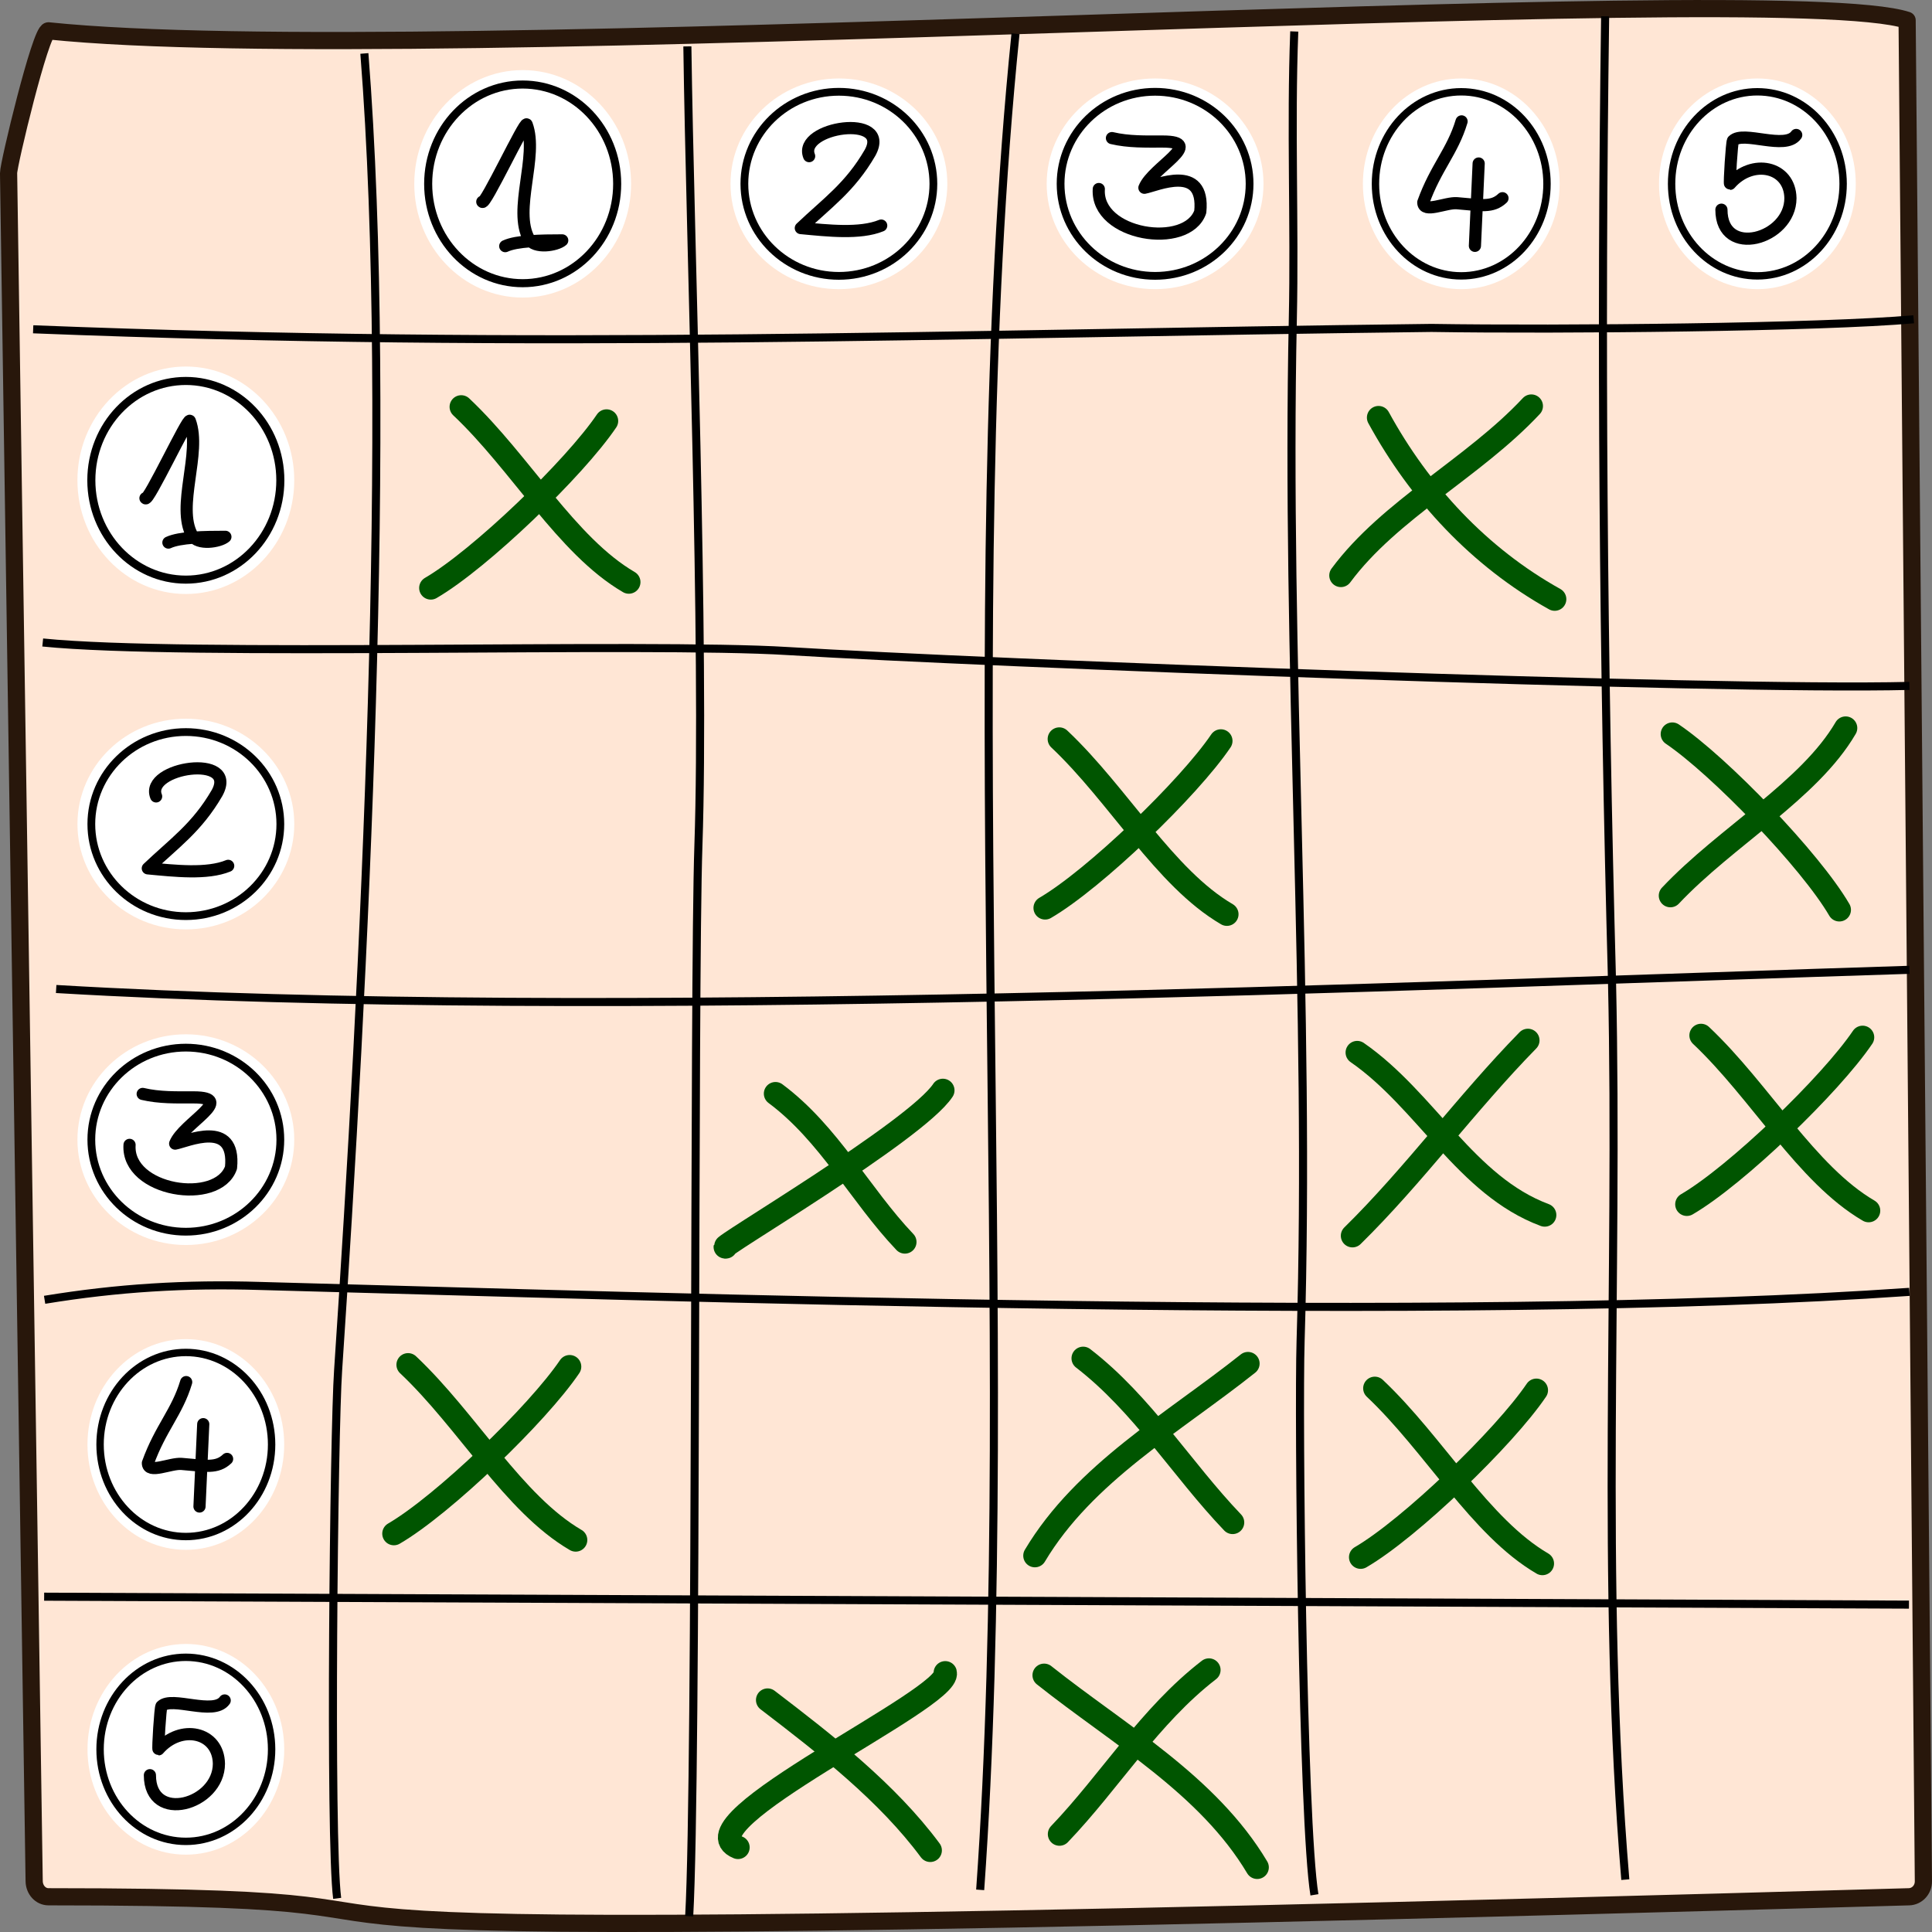 <?xml version="1.0" encoding="UTF-8" standalone="no"?>
<svg
   xmlns:dc="http://purl.org/dc/elements/1.1/"
   xmlns:cc="http://creativecommons.org/ns#"
   xmlns:rdf="http://www.w3.org/1999/02/22-rdf-syntax-ns#"
   xmlns:svg="http://www.w3.org/2000/svg"
   xmlns="http://www.w3.org/2000/svg"
   xmlns:sodipodi="http://sodipodi.sourceforge.net/DTD/sodipodi-0.dtd"
   xmlns:inkscape="http://www.inkscape.org/namespaces/inkscape"
   sodipodi:docname="2021-CA-02-answerC.svg"
   inkscape:version="1.0 (4035a4fb49, 2020-05-01)"
   id="svg2693"
   version="1.1"
   viewBox="0 0 63.5 63.5"
   height="63.5mm"
   width="63.5mm">
  <rect x="0" y="0" width="63.5" height="63.5" fill="#808080" stroke="none"/>
  <defs
     id="defs2687" />
  <sodipodi:namedview
     inkscape:window-maximized="1"
     inkscape:window-y="222"
     inkscape:window-x="-8"
     inkscape:window-height="987"
     inkscape:window-width="1680"
     fit-margin-bottom="0"
     fit-margin-right="0"
     fit-margin-left="0"
     fit-margin-top="0"
     inkscape:snap-global="false"
     showgrid="false"
     inkscape:document-rotation="0"
     inkscape:current-layer="layer1"
     inkscape:document-units="mm"
     inkscape:cy="99.421305"
     inkscape:cx="262.8752"
     inkscape:zoom="1.979899"
     inkscape:pageshadow="2"
     inkscape:pageopacity="0.0"
     borderopacity="1.0"
     bordercolor="#666666"
     pagecolor="#ffffff"
     id="base" />
  <g
     transform="translate(-30.304,-53.025)"
     id="layer1"
     inkscape:groupmode="layer"
     inkscape:label="Ebene 1">
    <path
       sodipodi:nodetypes="ccsssssc"
       d="m 31.898,54.039 c 12.275,1.271 56.81,-1.758 61.088,-0.347 l 0.535,61.162 c 0.003,0.284 -0.21,0.505 -0.471,0.513 -69.065,1.972 -40.768,0 -61.152,0 -0.261,0 -0.467,-0.229 -0.471,-0.513 L 30.586,58.716 c -0.005,-0.284 1.051,-4.678 1.312,-4.678 z"
       style="font-variation-settings:normal;vector-effect:none;fill:#ffe6d5;fill-opacity:1;stroke:#28170b;stroke-width:0.565;stroke-linecap:round;stroke-linejoin:round;stroke-miterlimit:4;stroke-dasharray:none;stroke-dashoffset:0;stroke-opacity:1;paint-order:markers fill stroke;stop-color:#000000"
       id="rect2174" />
    <path
       sodipodi:nodetypes="csc"
       id="path2181"
       d="m 52.896,54.55 c 0.089,6.513 0.584,19.774 0.363,26.264 -0.159,4.661 -0.042,30.535 -0.303,35.193"
       style="fill:none;stroke:#000000;stroke-width:0.265px;stroke-linecap:butt;stroke-linejoin:miter;stroke-opacity:1" />
    <path
       sodipodi:nodetypes="cc"
       id="path2183"
       d="m 63.681,54.133 c -1.938,19.002 0.12,43.045 -1.161,61.007"
       style="fill:none;stroke:#000000;stroke-width:0.265px;stroke-linecap:butt;stroke-linejoin:miter;stroke-opacity:1" />
    <path
       sodipodi:nodetypes="cssc"
       id="path2185"
       d="m 72.843,54.059 c -0.12,3.149 0.02,6.301 -0.047,9.45 -0.239,11.206 0.59,22.574 0.255,33.605 -0.074,2.44 0.061,15.784 0.455,18.189"
       style="fill:none;stroke:#000000;stroke-width:0.265px;stroke-linecap:butt;stroke-linejoin:miter;stroke-opacity:1" />
    <path
       sodipodi:nodetypes="ccc"
       id="path2187"
       d="m 42.28,54.782 c 0.95,12.048 -0.006,30.469 -0.863,43.281 -0.137,1.962 -0.287,15.393 -0.031,17.356"
       style="fill:none;stroke:#000000;stroke-width:0.265px;stroke-linecap:butt;stroke-linejoin:miter;stroke-opacity:1" />
    <path
       style="fill:none;stroke:#000000;stroke-width:0.265px;stroke-linecap:butt;stroke-linejoin:miter;stroke-opacity:1"
       d="M 93.062,75.569 C 86.549,75.73 62.696,74.824 56.206,74.424 51.545,74.136 36.367,74.614 31.708,74.142"
       id="path2181-0"
       sodipodi:nodetypes="csc" />
    <path
       style="fill:none;stroke:#000000;stroke-width:0.265px;stroke-linecap:butt;stroke-linejoin:miter;stroke-opacity:1"
       d="M 93.062,84.9 C 76.815,85.41 50.143,86.593 32.15,85.531"
       id="path2183-6"
       sodipodi:nodetypes="cc" />
    <path
       style="fill:none;stroke:#000000;stroke-width:0.265px;stroke-linecap:butt;stroke-linejoin:miter;stroke-opacity:1"
       d="m 93.062,95.485 c -14.965,1.047 -40.876,0.161 -54.215,-0.194 -2.44,-0.074 -4.672,0.061 -7.077,0.455"
       id="path2185-7"
       sodipodi:nodetypes="ccc" />
    <path
       sodipodi:nodetypes="ccc"
       style="fill:none;stroke:#000000;stroke-width:0.265px;stroke-linecap:butt;stroke-linejoin:miter;stroke-opacity:1"
       d="m 93.202,63.519 c -2.991,0.269 -11.639,0.351 -15.851,0.284 -16.305,0.196 -29.186,0.706 -45.957,0.045"
       id="path2187-5" />
    <g
       transform="translate(0.237,1.83)"
       id="g4109">
      <g
         id="g4098">
        <path
           d="m 36.175,63.242 c -1.97,0 -3.563,1.681 -3.563,3.739 0,2.059 1.593,3.737 3.563,3.737 1.97,0 3.563,-1.678 3.563,-3.737 0,-2.059 -1.593,-3.739 -3.563,-3.739 z"
           style="color:#000000;font-style:normal;font-variant:normal;font-weight:normal;font-stretch:normal;font-size:medium;line-height:normal;font-family:sans-serif;font-variant-ligatures:normal;font-variant-position:normal;font-variant-caps:normal;font-variant-numeric:normal;font-variant-alternates:normal;font-variant-east-asian:normal;font-feature-settings:normal;font-variation-settings:normal;text-indent:0;text-align:start;text-decoration:none;text-decoration-line:none;text-decoration-style:solid;text-decoration-color:#000000;letter-spacing:normal;word-spacing:normal;text-transform:none;writing-mode:lr-tb;direction:ltr;text-orientation:mixed;dominant-baseline:auto;baseline-shift:baseline;text-anchor:start;white-space:normal;shape-padding:0;shape-margin:0;inline-size:0;clip-rule:nonzero;display:inline;overflow:visible;visibility:visible;isolation:auto;mix-blend-mode:normal;color-interpolation:sRGB;color-interpolation-filters:linearRGB;solid-color:#000000;solid-opacity:1;vector-effect:none;fill:#ffffff;fill-opacity:1;fill-rule:nonzero;stroke:none;stroke-width:0.291px;stroke-linecap:butt;stroke-linejoin:miter;stroke-miterlimit:4;stroke-dasharray:none;stroke-dashoffset:0;stroke-opacity:1;paint-order:markers fill stroke;color-rendering:auto;image-rendering:auto;shape-rendering:auto;text-rendering:auto;enable-background:accumulate;stop-color:#000000"
           id="path1403-8" />
        <ellipse
           style="font-variation-settings:normal;vector-effect:none;fill:#ffffff;fill-opacity:1;stroke:#000000;stroke-width:0.265px;stroke-linecap:butt;stroke-linejoin:miter;stroke-miterlimit:4;stroke-dasharray:none;stroke-dashoffset:0;stroke-opacity:1;paint-order:markers fill stroke;stop-color:#000000"
           id="path1365-56"
           cx="36.175"
           cy="66.981"
           rx="3.106"
           ry="3.265" />
        <path
           style="font-variation-settings:normal;vector-effect:none;fill:none;fill-opacity:1;stroke:#000000;stroke-width:0.4;stroke-linecap:round;stroke-linejoin:round;stroke-miterlimit:4;stroke-dasharray:none;stroke-dashoffset:0;stroke-opacity:1;stop-color:#000000"
           d="m 34.848,67.569 c 0.079,0.152 1.407,-2.681 1.459,-2.539 0.389,1.049 -0.457,2.805 0.077,3.765 0.183,0.329 0.906,0.207 1.091,0.044 -0.705,0 -1.498,0.014 -1.873,0.189"
           id="path1367-3"
           sodipodi:nodetypes="ccscc" />
      </g>
    </g>
    <g
       transform="translate(0.258,0.746)"
       id="g4136">
      <path
         d="m 47.225,54.583 c -1.97,0 -3.563,1.681 -3.563,3.739 0,2.059 1.593,3.737 3.563,3.737 1.97,0 3.563,-1.678 3.563,-3.737 0,-2.059 -1.593,-3.739 -3.563,-3.739 z"
         style="color:#000000;font-style:normal;font-variant:normal;font-weight:normal;font-stretch:normal;font-size:medium;line-height:normal;font-family:sans-serif;font-variant-ligatures:normal;font-variant-position:normal;font-variant-caps:normal;font-variant-numeric:normal;font-variant-alternates:normal;font-variant-east-asian:normal;font-feature-settings:normal;font-variation-settings:normal;text-indent:0;text-align:start;text-decoration:none;text-decoration-line:none;text-decoration-style:solid;text-decoration-color:#000000;letter-spacing:normal;word-spacing:normal;text-transform:none;writing-mode:lr-tb;direction:ltr;text-orientation:mixed;dominant-baseline:auto;baseline-shift:baseline;text-anchor:start;white-space:normal;shape-padding:0;shape-margin:0;inline-size:0;clip-rule:nonzero;display:inline;overflow:visible;visibility:visible;isolation:auto;mix-blend-mode:normal;color-interpolation:sRGB;color-interpolation-filters:linearRGB;solid-color:#000000;solid-opacity:1;vector-effect:none;fill:#ffffff;fill-opacity:1;fill-rule:nonzero;stroke:none;stroke-width:0.291px;stroke-linecap:butt;stroke-linejoin:miter;stroke-miterlimit:4;stroke-dasharray:none;stroke-dashoffset:0;stroke-opacity:1;paint-order:markers fill stroke;color-rendering:auto;image-rendering:auto;shape-rendering:auto;text-rendering:auto;enable-background:accumulate;stop-color:#000000"
         id="path1403-8-0" />
      <ellipse
         style="font-variation-settings:normal;vector-effect:none;fill:#ffffff;fill-opacity:1;stroke:#000000;stroke-width:0.265px;stroke-linecap:butt;stroke-linejoin:miter;stroke-miterlimit:4;stroke-dasharray:none;stroke-dashoffset:0;stroke-opacity:1;paint-order:markers fill stroke;stop-color:#000000"
         id="path1365-56-1"
         cx="47.225"
         cy="58.322"
         rx="3.106"
         ry="3.265" />
      <path
         style="font-variation-settings:normal;vector-effect:none;fill:none;fill-opacity:1;stroke:#000000;stroke-width:0.4;stroke-linecap:round;stroke-linejoin:round;stroke-miterlimit:4;stroke-dasharray:none;stroke-dashoffset:0;stroke-opacity:1;stop-color:#000000"
         d="m 45.898,58.91 c 0.079,0.152 1.407,-2.681 1.459,-2.539 0.389,1.049 -0.457,2.805 0.077,3.765 0.183,0.329 0.906,0.207 1.091,0.044 -0.705,0 -1.498,0.014 -1.873,0.189"
         id="path1367-3-5"
         sodipodi:nodetypes="ccscc" />
    </g>
    <g
       transform="translate(0.336,1.793)"
       id="g4115">
      <g
         id="g4103">
        <path
           id="path1403-2-7"
           style="color:#000000;font-style:normal;font-variant:normal;font-weight:normal;font-stretch:normal;font-size:medium;line-height:normal;font-family:sans-serif;font-variant-ligatures:normal;font-variant-position:normal;font-variant-caps:normal;font-variant-numeric:normal;font-variant-alternates:normal;font-variant-east-asian:normal;font-feature-settings:normal;font-variation-settings:normal;text-indent:0;text-align:start;text-decoration:none;text-decoration-line:none;text-decoration-style:solid;text-decoration-color:#000000;letter-spacing:normal;word-spacing:normal;text-transform:none;writing-mode:lr-tb;direction:ltr;text-orientation:mixed;dominant-baseline:auto;baseline-shift:baseline;text-anchor:start;white-space:normal;shape-padding:0;shape-margin:0;inline-size:0;clip-rule:nonzero;display:inline;overflow:visible;visibility:visible;isolation:auto;mix-blend-mode:normal;color-interpolation:sRGB;color-interpolation-filters:linearRGB;solid-color:#000000;solid-opacity:1;vector-effect:none;fill:#ffffff;fill-opacity:1;fill-rule:nonzero;stroke:none;stroke-width:0.28px;stroke-linecap:butt;stroke-linejoin:miter;stroke-miterlimit:4;stroke-dasharray:none;stroke-dashoffset:0;stroke-opacity:1;paint-order:markers fill stroke;color-rendering:auto;image-rendering:auto;shape-rendering:auto;text-rendering:auto;enable-background:accumulate;stop-color:#000000"
           d="m 36.077,74.854 c -1.97,0 -3.563,1.557 -3.563,3.464 0,1.907 1.593,3.461 3.563,3.461 1.97,0 3.563,-1.554 3.563,-3.461 0,-1.907 -1.593,-3.464 -3.563,-3.464 z" />
        <ellipse
           ry="3.025"
           rx="3.106"
           cy="78.318"
           cx="36.076"
           id="path1365-5-0"
           style="font-variation-settings:normal;vector-effect:none;fill:#ffffff;fill-opacity:1;stroke:#000000;stroke-width:0.255px;stroke-linecap:butt;stroke-linejoin:miter;stroke-miterlimit:4;stroke-dasharray:none;stroke-dashoffset:0;stroke-opacity:1;paint-order:markers fill stroke;stop-color:#000000" />
        <path
           style="font-variation-settings:normal;vector-effect:none;fill:none;fill-opacity:1;stroke:#000000;stroke-width:0.4;stroke-linecap:round;stroke-linejoin:round;stroke-miterlimit:4;stroke-dasharray:none;stroke-dashoffset:0;stroke-opacity:1;stop-color:#000000"
           d="m 35.099,77.408 c -0.387,-0.963 2.726,-1.424 2.002,-0.111 -0.663,1.143 -1.41,1.65 -2.275,2.475 0.882,0.083 1.944,0.204 2.642,-0.082"
           id="path1447-0"
           sodipodi:nodetypes="cccc" />
      </g>
    </g>
    <g
       transform="translate(-0.954,0.851)"
       id="g4141">
      <path
         id="path1403-2-7-3"
         style="color:#000000;font-style:normal;font-variant:normal;font-weight:normal;font-stretch:normal;font-size:medium;line-height:normal;font-family:sans-serif;font-variant-ligatures:normal;font-variant-position:normal;font-variant-caps:normal;font-variant-numeric:normal;font-variant-alternates:normal;font-variant-east-asian:normal;font-feature-settings:normal;font-variation-settings:normal;text-indent:0;text-align:start;text-decoration:none;text-decoration-line:none;text-decoration-style:solid;text-decoration-color:#000000;letter-spacing:normal;word-spacing:normal;text-transform:none;writing-mode:lr-tb;direction:ltr;text-orientation:mixed;dominant-baseline:auto;baseline-shift:baseline;text-anchor:start;white-space:normal;shape-padding:0;shape-margin:0;inline-size:0;clip-rule:nonzero;display:inline;overflow:visible;visibility:visible;isolation:auto;mix-blend-mode:normal;color-interpolation:sRGB;color-interpolation-filters:linearRGB;solid-color:#000000;solid-opacity:1;vector-effect:none;fill:#ffffff;fill-opacity:1;fill-rule:nonzero;stroke:none;stroke-width:0.28px;stroke-linecap:butt;stroke-linejoin:miter;stroke-miterlimit:4;stroke-dasharray:none;stroke-dashoffset:0;stroke-opacity:1;paint-order:markers fill stroke;color-rendering:auto;image-rendering:auto;shape-rendering:auto;text-rendering:auto;enable-background:accumulate;stop-color:#000000"
         d="m 58.831,54.753 c -1.97,0 -3.563,1.557 -3.563,3.464 0,1.907 1.593,3.461 3.563,3.461 1.97,0 3.563,-1.554 3.563,-3.461 0,-1.907 -1.593,-3.464 -3.563,-3.464 z" />
      <ellipse
         ry="3.025"
         rx="3.106"
         cy="58.216"
         cx="58.83"
         id="path1365-5-0-0"
         style="font-variation-settings:normal;vector-effect:none;fill:#ffffff;fill-opacity:1;stroke:#000000;stroke-width:0.255px;stroke-linecap:butt;stroke-linejoin:miter;stroke-miterlimit:4;stroke-dasharray:none;stroke-dashoffset:0;stroke-opacity:1;paint-order:markers fill stroke;stop-color:#000000" />
      <path
         style="font-variation-settings:normal;vector-effect:none;fill:none;fill-opacity:1;stroke:#000000;stroke-width:0.4;stroke-linecap:round;stroke-linejoin:round;stroke-miterlimit:4;stroke-dasharray:none;stroke-dashoffset:0;stroke-opacity:1;stop-color:#000000"
         d="m 57.852,57.306 c -0.387,-0.963 2.726,-1.424 2.002,-0.111 -0.663,1.143 -1.41,1.65 -2.275,2.475 0.882,0.083 1.944,0.204 2.642,-0.082"
         id="path1447-0-7"
         sodipodi:nodetypes="cccc" />
    </g>
    <g
       transform="translate(0.46,1.074)"
       id="g4120">
      <path
         id="path1403-2-2-7"
         style="color:#000000;font-style:normal;font-variant:normal;font-weight:normal;font-stretch:normal;font-size:medium;line-height:normal;font-family:sans-serif;font-variant-ligatures:normal;font-variant-position:normal;font-variant-caps:normal;font-variant-numeric:normal;font-variant-alternates:normal;font-variant-east-asian:normal;font-feature-settings:normal;font-variation-settings:normal;text-indent:0;text-align:start;text-decoration:none;text-decoration-line:none;text-decoration-style:solid;text-decoration-color:#000000;letter-spacing:normal;word-spacing:normal;text-transform:none;writing-mode:lr-tb;direction:ltr;text-orientation:mixed;dominant-baseline:auto;baseline-shift:baseline;text-anchor:start;white-space:normal;shape-padding:0;shape-margin:0;inline-size:0;clip-rule:nonzero;display:inline;overflow:visible;visibility:visible;isolation:auto;mix-blend-mode:normal;color-interpolation:sRGB;color-interpolation-filters:linearRGB;solid-color:#000000;solid-opacity:1;vector-effect:none;fill:#ffffff;fill-opacity:1;fill-rule:nonzero;stroke:none;stroke-width:0.28px;stroke-linecap:butt;stroke-linejoin:miter;stroke-miterlimit:4;stroke-dasharray:none;stroke-dashoffset:0;stroke-opacity:1;paint-order:markers fill stroke;color-rendering:auto;image-rendering:auto;shape-rendering:auto;text-rendering:auto;enable-background:accumulate;stop-color:#000000"
         d="m 35.952,85.946 c -1.97,0 -3.563,1.557 -3.563,3.464 0,1.907 1.593,3.461 3.563,3.461 1.97,0 3.563,-1.554 3.563,-3.461 0,-1.907 -1.593,-3.464 -3.563,-3.464 z" />
      <ellipse
         ry="3.025"
         rx="3.106"
         cy="89.409"
         cx="35.952"
         id="path1365-5-1-3"
         style="font-variation-settings:normal;vector-effect:none;fill:#ffffff;fill-opacity:1;stroke:#000000;stroke-width:0.255px;stroke-linecap:butt;stroke-linejoin:miter;stroke-miterlimit:4;stroke-dasharray:none;stroke-dashoffset:0;stroke-opacity:1;paint-order:markers fill stroke;stop-color:#000000" />
      <path
         sodipodi:nodetypes="csccc"
         id="path1470-9"
         d="m 34.534,87.906 c 0.551,0.13 1.111,0.113 1.671,0.113 1.432,0 -0.338,0.847 -0.604,1.519 0.374,-0.065 1.997,-0.824 1.836,0.791 -0.433,1.248 -3.435,0.781 -3.335,-0.749"
         style="font-variation-settings:normal;vector-effect:none;fill:none;fill-opacity:1;stroke:#000000;stroke-width:0.4;stroke-linecap:round;stroke-linejoin:round;stroke-miterlimit:4;stroke-dasharray:none;stroke-dashoffset:0;stroke-opacity:1;stop-color:#000000" />
    </g>
    <g
       transform="translate(-1.519,0.959)"
       id="g4146">
      <path
         id="path1403-2-2-4"
         style="color:#000000;font-style:normal;font-variant:normal;font-weight:normal;font-stretch:normal;font-size:medium;line-height:normal;font-family:sans-serif;font-variant-ligatures:normal;font-variant-position:normal;font-variant-caps:normal;font-variant-numeric:normal;font-variant-alternates:normal;font-variant-east-asian:normal;font-feature-settings:normal;font-variation-settings:normal;text-indent:0;text-align:start;text-decoration:none;text-decoration-line:none;text-decoration-style:solid;text-decoration-color:#000000;letter-spacing:normal;word-spacing:normal;text-transform:none;writing-mode:lr-tb;direction:ltr;text-orientation:mixed;dominant-baseline:auto;baseline-shift:baseline;text-anchor:start;white-space:normal;shape-padding:0;shape-margin:0;inline-size:0;clip-rule:nonzero;display:inline;overflow:visible;visibility:visible;isolation:auto;mix-blend-mode:normal;color-interpolation:sRGB;color-interpolation-filters:linearRGB;solid-color:#000000;solid-opacity:1;vector-effect:none;fill:#ffffff;fill-opacity:1;fill-rule:nonzero;stroke:none;stroke-width:0.28px;stroke-linecap:butt;stroke-linejoin:miter;stroke-miterlimit:4;stroke-dasharray:none;stroke-dashoffset:0;stroke-opacity:1;paint-order:markers fill stroke;color-rendering:auto;image-rendering:auto;shape-rendering:auto;text-rendering:auto;enable-background:accumulate;stop-color:#000000"
         d="m 69.788,54.645 c -1.97,0 -3.563,1.557 -3.563,3.464 0,1.907 1.593,3.461 3.563,3.461 1.97,0 3.563,-1.554 3.563,-3.461 0,-1.907 -1.593,-3.464 -3.563,-3.464 z" />
      <ellipse
         ry="3.025"
         rx="3.106"
         cy="58.108"
         cx="69.788"
         id="path1365-5-1-35"
         style="font-variation-settings:normal;vector-effect:none;fill:#ffffff;fill-opacity:1;stroke:#000000;stroke-width:0.255px;stroke-linecap:butt;stroke-linejoin:miter;stroke-miterlimit:4;stroke-dasharray:none;stroke-dashoffset:0;stroke-opacity:1;paint-order:markers fill stroke;stop-color:#000000" />
      <path
         sodipodi:nodetypes="csccc"
         id="path1470-1"
         d="m 68.37,56.605 c 0.551,0.13 1.111,0.113 1.671,0.113 1.432,0 -0.338,0.847 -0.604,1.519 0.374,-0.065 1.997,-0.824 1.836,0.791 -0.433,1.248 -3.435,0.781 -3.335,-0.749"
         style="font-variation-settings:normal;vector-effect:none;fill:none;fill-opacity:1;stroke:#000000;stroke-width:0.4;stroke-linecap:round;stroke-linejoin:round;stroke-miterlimit:4;stroke-dasharray:none;stroke-dashoffset:0;stroke-opacity:1;stop-color:#000000" />
    </g>
    <g
       transform="translate(0.837,1.985)"
       id="g4126">
      <path
         d="m 35.575,95.054 c -1.788,0 -3.233,1.557 -3.233,3.464 0,1.907 1.445,3.461 3.233,3.461 1.788,0 3.233,-1.554 3.233,-3.461 0,-1.907 -1.445,-3.464 -3.233,-3.464 z"
         style="color:#000000;font-style:normal;font-variant:normal;font-weight:normal;font-stretch:normal;font-size:medium;line-height:normal;font-family:sans-serif;font-variant-ligatures:normal;font-variant-position:normal;font-variant-caps:normal;font-variant-numeric:normal;font-variant-alternates:normal;font-variant-east-asian:normal;font-feature-settings:normal;font-variation-settings:normal;text-indent:0;text-align:start;text-decoration:none;text-decoration-line:none;text-decoration-style:solid;text-decoration-color:#000000;letter-spacing:normal;word-spacing:normal;text-transform:none;writing-mode:lr-tb;direction:ltr;text-orientation:mixed;dominant-baseline:auto;baseline-shift:baseline;text-anchor:start;white-space:normal;shape-padding:0;shape-margin:0;inline-size:0;clip-rule:nonzero;display:inline;overflow:visible;visibility:visible;isolation:auto;mix-blend-mode:normal;color-interpolation:sRGB;color-interpolation-filters:linearRGB;solid-color:#000000;solid-opacity:1;vector-effect:none;fill:#ffffff;fill-opacity:1;fill-rule:nonzero;stroke:none;stroke-width:0.267px;stroke-linecap:butt;stroke-linejoin:miter;stroke-miterlimit:4;stroke-dasharray:none;stroke-dashoffset:0;stroke-opacity:1;paint-order:markers fill stroke;color-rendering:auto;image-rendering:auto;shape-rendering:auto;text-rendering:auto;enable-background:accumulate;stop-color:#000000"
         id="path1403-2-2-8-4" />
      <ellipse
         style="font-variation-settings:normal;vector-effect:none;fill:#ffffff;fill-opacity:1;stroke:#000000;stroke-width:0.243px;stroke-linecap:butt;stroke-linejoin:miter;stroke-miterlimit:4;stroke-dasharray:none;stroke-dashoffset:0;stroke-opacity:1;paint-order:markers fill stroke;stop-color:#000000"
         id="path1365-5-1-0-5"
         cx="35.575"
         cy="98.517"
         rx="2.819"
         ry="3.025" />
      <path
         sodipodi:nodetypes="cccc"
         id="path1535-6"
         d="m 35.586,96.466 c -0.298,0.994 -0.844,1.511 -1.258,2.661 0,0.369 0.739,-0.002 1.106,0.028 0.796,0.065 1.159,0.154 1.497,-0.164"
         style="font-variation-settings:normal;vector-effect:none;fill:none;fill-opacity:1;stroke:#000000;stroke-width:0.4;stroke-linecap:round;stroke-linejoin:round;stroke-miterlimit:4;stroke-dasharray:none;stroke-dashoffset:0;stroke-opacity:1;stop-color:#000000" />
      <path
         sodipodi:nodetypes="cc"
         id="path1537-4"
         d="m 36.147,97.849 -0.123,2.706"
         style="font-variation-settings:normal;vector-effect:none;fill:none;fill-opacity:1;stroke:#000000;stroke-width:0.4;stroke-linecap:round;stroke-linejoin:round;stroke-miterlimit:4;stroke-dasharray:none;stroke-dashoffset:0;stroke-opacity:1;stop-color:#000000" />
    </g>
    <g
       transform="translate(-1.557,1.002)"
       id="g4152">
      <path
         id="path1403-2-2-8-4-7"
         style="color:#000000;font-style:normal;font-variant:normal;font-weight:normal;font-stretch:normal;font-size:medium;line-height:normal;font-family:sans-serif;font-variant-ligatures:normal;font-variant-position:normal;font-variant-caps:normal;font-variant-numeric:normal;font-variant-alternates:normal;font-variant-east-asian:normal;font-feature-settings:normal;font-variation-settings:normal;text-indent:0;text-align:start;text-decoration:none;text-decoration-line:none;text-decoration-style:solid;text-decoration-color:#000000;letter-spacing:normal;word-spacing:normal;text-transform:none;writing-mode:lr-tb;direction:ltr;text-orientation:mixed;dominant-baseline:auto;baseline-shift:baseline;text-anchor:start;white-space:normal;shape-padding:0;shape-margin:0;inline-size:0;clip-rule:nonzero;display:inline;overflow:visible;visibility:visible;isolation:auto;mix-blend-mode:normal;color-interpolation:sRGB;color-interpolation-filters:linearRGB;solid-color:#000000;solid-opacity:1;vector-effect:none;fill:#ffffff;fill-opacity:1;fill-rule:nonzero;stroke:none;stroke-width:0.267px;stroke-linecap:butt;stroke-linejoin:miter;stroke-miterlimit:4;stroke-dasharray:none;stroke-dashoffset:0;stroke-opacity:1;paint-order:markers fill stroke;color-rendering:auto;image-rendering:auto;shape-rendering:auto;text-rendering:auto;enable-background:accumulate;stop-color:#000000"
         d="m 79.889,54.602 c -1.788,0 -3.233,1.557 -3.233,3.464 0,1.907 1.445,3.461 3.233,3.461 1.788,0 3.233,-1.554 3.233,-3.461 0,-1.907 -1.445,-3.464 -3.233,-3.464 z" />
      <ellipse
         ry="3.025"
         rx="2.819"
         cy="58.065"
         cx="79.888"
         id="path1365-5-1-0-5-8"
         style="font-variation-settings:normal;vector-effect:none;fill:#ffffff;fill-opacity:1;stroke:#000000;stroke-width:0.243px;stroke-linecap:butt;stroke-linejoin:miter;stroke-miterlimit:4;stroke-dasharray:none;stroke-dashoffset:0;stroke-opacity:1;paint-order:markers fill stroke;stop-color:#000000" />
      <path
         style="font-variation-settings:normal;vector-effect:none;fill:none;fill-opacity:1;stroke:#000000;stroke-width:0.4;stroke-linecap:round;stroke-linejoin:round;stroke-miterlimit:4;stroke-dasharray:none;stroke-dashoffset:0;stroke-opacity:1;stop-color:#000000"
         d="m 79.899,56.013 c -0.298,0.994 -0.844,1.511 -1.258,2.661 0,0.369 0.739,-0.002 1.106,0.028 0.796,0.065 1.159,0.154 1.497,-0.164"
         id="path1535-6-4"
         sodipodi:nodetypes="cccc" />
      <path
         style="font-variation-settings:normal;vector-effect:none;fill:none;fill-opacity:1;stroke:#000000;stroke-width:0.4;stroke-linecap:round;stroke-linejoin:round;stroke-miterlimit:4;stroke-dasharray:none;stroke-dashoffset:0;stroke-opacity:1;stop-color:#000000"
         d="m 80.461,57.397 -0.123,2.706"
         id="path1537-4-7"
         sodipodi:nodetypes="cc" />
    </g>
    <g
       transform="translate(20.58,-0.802)"
       id="g4233">
      <path
         style="fill:none;stroke:#005500;stroke-width:0.765;stroke-linecap:round;stroke-linejoin:round;stroke-miterlimit:4;stroke-dasharray:none;stroke-opacity:1"
         d="m 64.689,77.954 c 1.552,1.049 4.547,4.158 5.489,5.777"
         id="path2437"
         sodipodi:nodetypes="cc" />
      <path
         style="fill:none;stroke:#005500;stroke-width:0.765;stroke-linecap:round;stroke-linejoin:round;stroke-miterlimit:4;stroke-dasharray:none;stroke-opacity:1"
         d="m 70.386,77.756 c -1.198,2.05 -3.913,3.55 -5.76,5.509"
         id="path2439" />
    </g>
    <g
       transform="translate(-10.824,-10.424)"
       id="g4253">
      <path
         sodipodi:nodetypes="cc"
         id="path2437-2"
         d="m 81.255,87.801 c -1.049,1.552 -4.158,4.547 -5.777,5.489"
         style="fill:none;stroke:#005500;stroke-width:0.765;stroke-linecap:round;stroke-linejoin:round;stroke-miterlimit:4;stroke-dasharray:none;stroke-opacity:1" />
      <path
         id="path2439-1"
         d="m 81.453,93.498 c -2.05,-1.198 -3.55,-3.913 -5.509,-5.76"
         style="fill:none;stroke:#005500;stroke-width:0.765;stroke-linecap:round;stroke-linejoin:round;stroke-miterlimit:4;stroke-dasharray:none;stroke-opacity:1" />
    </g>
    <g
       transform="translate(-20.045,0.401)"
       id="g4203">
      <g
         id="g4237">
        <path
           sodipodi:nodetypes="cc"
           id="path2437-2-0"
           d="m 70.285,66.46 c -1.049,1.552 -4.158,4.547 -5.777,5.489"
           style="fill:none;stroke:#005500;stroke-width:0.765;stroke-linecap:round;stroke-linejoin:round;stroke-miterlimit:4;stroke-dasharray:none;stroke-opacity:1" />
        <path
           id="path2439-1-6"
           d="m 71.017,71.756 c -2.05,-1.198 -3.55,-3.913 -5.509,-5.76"
           style="fill:none;stroke:#005500;stroke-width:0.765;stroke-linecap:round;stroke-linejoin:round;stroke-miterlimit:4;stroke-dasharray:none;stroke-opacity:1" />
      </g>
    </g>
    <g
       id="g4245">
      <path
         style="font-variation-settings:normal;vector-effect:none;fill:none;fill-opacity:1;stroke:#005500;stroke-width:0.765;stroke-linecap:round;stroke-linejoin:round;stroke-miterlimit:4;stroke-dasharray:none;stroke-dashoffset:0;stroke-opacity:1;stop-color:#000000"
         d="m 75.613,66.75 c 1.353,2.478 3.315,4.589 5.79,5.968"
         id="path2477" />
      <path
         style="font-variation-settings:normal;vector-effect:none;fill:none;fill-opacity:1;stroke:#005500;stroke-width:0.765;stroke-linecap:round;stroke-linejoin:round;stroke-miterlimit:4;stroke-dasharray:none;stroke-dashoffset:0;stroke-opacity:1;stop-color:#000000"
         d="m 80.635,66.371 c -1.904,2.038 -4.648,3.394 -6.259,5.568"
         id="path2479" />
    </g>
    <g
       transform="translate(-10.156,10.023)"
       id="g4249">
      <path
         style="font-variation-settings:normal;vector-effect:none;fill:none;fill-opacity:1;stroke:#005500;stroke-width:0.765;stroke-linecap:round;stroke-linejoin:round;stroke-miterlimit:4;stroke-dasharray:none;stroke-dashoffset:0;stroke-opacity:1;stop-color:#000000"
         d="m 85.068,77.596 c 2.264,1.568 3.576,4.378 6.163,5.341"
         id="path2493" />
      <path
         style="font-variation-settings:normal;vector-effect:none;fill:none;fill-opacity:1;stroke:#005500;stroke-width:0.765;stroke-linecap:round;stroke-linejoin:round;stroke-miterlimit:4;stroke-dasharray:none;stroke-dashoffset:0;stroke-opacity:1;stop-color:#000000"
         d="m 90.678,77.196 c -2.015,2.057 -3.755,4.448 -5.766,6.422"
         id="path2495" />
    </g>
    <g
       transform="translate(9.755,-10.023)"
       id="g4269">
      <path
         style="font-variation-settings:normal;vector-effect:none;fill:none;fill-opacity:1;stroke:#005500;stroke-width:0.765;stroke-linecap:round;stroke-linejoin:round;stroke-miterlimit:4;stroke-dasharray:none;stroke-dashoffset:0;stroke-opacity:1;stop-color:#000000"
         d="m 56.149,107.692 c 1.953,1.506 3.235,3.641 4.913,5.395"
         id="path2509" />
      <path
         style="font-variation-settings:normal;vector-effect:none;fill:none;fill-opacity:1;stroke:#005500;stroke-width:0.765;stroke-linecap:round;stroke-linejoin:round;stroke-miterlimit:4;stroke-dasharray:none;stroke-dashoffset:0;stroke-opacity:1;stop-color:#000000"
         d="m 61.567,107.865 c -2.455,1.952 -5.384,3.598 -7.004,6.314"
         id="path2511" />
    </g>
    <g
       transform="translate(-10.023)"
       id="g4265">
      <path
         style="font-variation-settings:normal;vector-effect:none;fill:none;fill-opacity:1;stroke:#005500;stroke-width:0.765;stroke-linecap:round;stroke-linejoin:round;stroke-miterlimit:4;stroke-dasharray:none;stroke-dashoffset:0;stroke-opacity:1;stop-color:#000000"
         d="m 65.556,108.901 c 1.92,1.467 3.937,3.039 5.346,4.941"
         id="path2525" />
      <path
         style="font-variation-settings:normal;vector-effect:none;fill:none;fill-opacity:1;stroke:#005500;stroke-width:0.765;stroke-linecap:round;stroke-linejoin:round;stroke-miterlimit:4;stroke-dasharray:none;stroke-dashoffset:0;stroke-opacity:1;stop-color:#000000"
         d="m 71.395,108.004 c 0.211,0.847 -8.77,4.951 -6.811,5.741"
         id="path2533" />
    </g>
    <g
       transform="translate(-10.156,-9.889)"
       id="g4261">
      <path
         style="font-variation-settings:normal;vector-effect:none;fill:none;fill-opacity:1;stroke:#005500;stroke-width:0.765;stroke-linecap:round;stroke-linejoin:round;stroke-miterlimit:4;stroke-dasharray:none;stroke-dashoffset:0;stroke-opacity:1;stop-color:#000000"
         d="m 65.948,98.859 c 1.764,1.312 2.783,3.333 4.253,4.876"
         id="path2541" />
      <path
         style="font-variation-settings:normal;vector-effect:none;fill:none;fill-opacity:1;stroke:#005500;stroke-width:0.765;stroke-linecap:round;stroke-linejoin:round;stroke-miterlimit:4;stroke-dasharray:none;stroke-dashoffset:0;stroke-opacity:1;stop-color:#000000"
         d="m 71.45,98.751 c -0.876,1.334 -7.545,5.258 -7.136,5.147"
         id="path2549"
         sodipodi:nodetypes="cc" />
    </g>
    <g
       transform="translate(0.535,0.935)"
       id="g4131">
      <path
         id="path1403-2-2-8-43-8"
         style="color:#000000;font-style:normal;font-variant:normal;font-weight:normal;font-stretch:normal;font-size:medium;line-height:normal;font-family:sans-serif;font-variant-ligatures:normal;font-variant-position:normal;font-variant-caps:normal;font-variant-numeric:normal;font-variant-alternates:normal;font-variant-east-asian:normal;font-feature-settings:normal;font-variation-settings:normal;text-indent:0;text-align:start;text-decoration:none;text-decoration-line:none;text-decoration-style:solid;text-decoration-color:#000000;letter-spacing:normal;word-spacing:normal;text-transform:none;writing-mode:lr-tb;direction:ltr;text-orientation:mixed;dominant-baseline:auto;baseline-shift:baseline;text-anchor:start;white-space:normal;shape-padding:0;shape-margin:0;inline-size:0;clip-rule:nonzero;display:inline;overflow:visible;visibility:visible;isolation:auto;mix-blend-mode:normal;color-interpolation:sRGB;color-interpolation-filters:linearRGB;solid-color:#000000;solid-opacity:1;vector-effect:none;fill:#ffffff;fill-opacity:1;fill-rule:nonzero;stroke:none;stroke-width:0.267px;stroke-linecap:butt;stroke-linejoin:miter;stroke-miterlimit:4;stroke-dasharray:none;stroke-dashoffset:0;stroke-opacity:1;paint-order:markers fill stroke;color-rendering:auto;image-rendering:auto;shape-rendering:auto;text-rendering:auto;enable-background:accumulate;stop-color:#000000"
         d="m 35.878,106.123 c -1.788,0 -3.233,1.557 -3.233,3.464 0,1.907 1.445,3.461 3.233,3.461 1.788,0 3.233,-1.554 3.233,-3.461 0,-1.907 -1.445,-3.464 -3.233,-3.464 z" />
      <ellipse
         ry="3.025"
         rx="2.819"
         cy="109.586"
         cx="35.877"
         id="path1365-5-1-0-6-7"
         style="font-variation-settings:normal;vector-effect:none;fill:#ffffff;fill-opacity:1;stroke:#000000;stroke-width:0.243px;stroke-linecap:butt;stroke-linejoin:miter;stroke-miterlimit:4;stroke-dasharray:none;stroke-dashoffset:0;stroke-opacity:1;paint-order:markers fill stroke;stop-color:#000000" />
      <path
         sodipodi:nodetypes="ccccc"
         id="path2597-2"
         d="m 37.154,107.98 c -0.359,0.509 -1.738,-0.152 -2.079,0.189 -0.036,0.036 -0.124,1.417 -0.095,1.417 0.729,-0.839 1.967,-0.58 1.984,0.472 0,1.355 -2.268,1.986 -2.268,0.378"
         style="font-variation-settings:normal;vector-effect:none;fill:none;fill-opacity:1;stroke:#000000;stroke-width:0.4;stroke-linecap:round;stroke-linejoin:round;stroke-miterlimit:4;stroke-dasharray:none;stroke-dashoffset:0;stroke-opacity:1;paint-order:markers fill stroke;stop-color:#000000" />
    </g>
    <path
       style="fill:none;stroke:#000000;stroke-width:0.265px;stroke-linecap:butt;stroke-linejoin:miter;stroke-opacity:1"
       d="m 31.755,105.504 61.292,0.261"
       id="path2185-7-2"
       sodipodi:nodetypes="cc" />
    <g
       transform="translate(52.187,-50.519)"
       id="g4131-7">
      <path
         d="m 35.878,106.123 c -1.788,0 -3.233,1.557 -3.233,3.464 0,1.907 1.445,3.461 3.233,3.461 1.788,0 3.233,-1.554 3.233,-3.461 0,-1.907 -1.445,-3.464 -3.233,-3.464 z"
         style="color:#000000;font-style:normal;font-variant:normal;font-weight:normal;font-stretch:normal;font-size:medium;line-height:normal;font-family:sans-serif;font-variant-ligatures:normal;font-variant-position:normal;font-variant-caps:normal;font-variant-numeric:normal;font-variant-alternates:normal;font-variant-east-asian:normal;font-feature-settings:normal;font-variation-settings:normal;text-indent:0;text-align:start;text-decoration:none;text-decoration-line:none;text-decoration-style:solid;text-decoration-color:#000000;letter-spacing:normal;word-spacing:normal;text-transform:none;writing-mode:lr-tb;direction:ltr;text-orientation:mixed;dominant-baseline:auto;baseline-shift:baseline;text-anchor:start;white-space:normal;shape-padding:0;shape-margin:0;inline-size:0;clip-rule:nonzero;display:inline;overflow:visible;visibility:visible;isolation:auto;mix-blend-mode:normal;color-interpolation:sRGB;color-interpolation-filters:linearRGB;solid-color:#000000;solid-opacity:1;vector-effect:none;fill:#ffffff;fill-opacity:1;fill-rule:nonzero;stroke:none;stroke-width:0.267px;stroke-linecap:butt;stroke-linejoin:miter;stroke-miterlimit:4;stroke-dasharray:none;stroke-dashoffset:0;stroke-opacity:1;paint-order:markers fill stroke;color-rendering:auto;image-rendering:auto;shape-rendering:auto;text-rendering:auto;enable-background:accumulate;stop-color:#000000"
         id="path1403-2-2-8-43-8-3" />
      <ellipse
         style="font-variation-settings:normal;vector-effect:none;fill:#ffffff;fill-opacity:1;stroke:#000000;stroke-width:0.243px;stroke-linecap:butt;stroke-linejoin:miter;stroke-miterlimit:4;stroke-dasharray:none;stroke-dashoffset:0;stroke-opacity:1;paint-order:markers fill stroke;stop-color:#000000"
         id="path1365-5-1-0-6-7-1"
         cx="35.877"
         cy="109.586"
         rx="2.819"
         ry="3.025" />
      <path
         style="font-variation-settings:normal;vector-effect:none;fill:none;fill-opacity:1;stroke:#000000;stroke-width:0.4;stroke-linecap:round;stroke-linejoin:round;stroke-miterlimit:4;stroke-dasharray:none;stroke-dashoffset:0;stroke-opacity:1;paint-order:markers fill stroke;stop-color:#000000"
         d="m 37.154,107.98 c -0.359,0.509 -1.738,-0.152 -2.079,0.189 -0.036,0.036 -0.124,1.417 -0.095,1.417 0.729,-0.839 1.967,-0.58 1.984,0.472 0,1.355 -2.268,1.986 -2.268,0.378"
         id="path2597-2-3"
         sodipodi:nodetypes="ccccc" />
    </g>
    <path
       d="m 83.061,53.56 c -0.15,10.576 -0.062,21.153 0.226,31.726 0.219,9.838 -0.386,19.696 0.437,29.518"
       style="fill:none;stroke:#000000;stroke-width:0.265px;stroke-linecap:butt;stroke-linejoin:miter;stroke-opacity:1"
       id="path2185-0" />
    <g
       id="g4257">
      <path
         style="fill:none;stroke:#005500;stroke-width:0.765;stroke-linecap:round;stroke-linejoin:round;stroke-miterlimit:4;stroke-dasharray:none;stroke-opacity:1"
         d="m 91.523,87.119 c -1.049,1.552 -4.158,4.547 -5.777,5.489"
         id="path2437-2-6"
         sodipodi:nodetypes="cc" />
      <path
         style="fill:none;stroke:#005500;stroke-width:0.765;stroke-linecap:round;stroke-linejoin:round;stroke-miterlimit:4;stroke-dasharray:none;stroke-opacity:1"
         d="m 91.721,92.816 c -2.05,-1.198 -3.55,-3.913 -5.509,-5.76"
         id="path2439-1-68" />
    </g>
    <g
       id="g4241">
      <path
         style="fill:none;stroke:#005500;stroke-width:0.765;stroke-linecap:round;stroke-linejoin:round;stroke-miterlimit:4;stroke-dasharray:none;stroke-opacity:1"
         d="m 49.027,97.943 c -1.049,1.552 -4.158,4.547 -5.777,5.489"
         id="path2437-2-8"
         sodipodi:nodetypes="cc" />
      <path
         style="fill:none;stroke:#005500;stroke-width:0.765;stroke-linecap:round;stroke-linejoin:round;stroke-miterlimit:4;stroke-dasharray:none;stroke-opacity:1"
         d="m 49.225,103.641 c -2.05,-1.198 -3.55,-3.913 -5.509,-5.76"
         id="path2439-1-4" />
    </g>
    <g
       id="g4269-2"
       transform="matrix(-1,0,0,1,126.188,0.221)">
      <path
         id="path2509-4"
         d="m 56.149,107.692 c 1.953,1.506 3.235,3.641 4.913,5.395"
         style="font-variation-settings:normal;vector-effect:none;fill:none;fill-opacity:1;stroke:#005500;stroke-width:0.765;stroke-linecap:round;stroke-linejoin:round;stroke-miterlimit:4;stroke-dasharray:none;stroke-dashoffset:0;stroke-opacity:1;stop-color:#000000" />
      <path
         id="path2511-5"
         d="m 61.567,107.865 c -2.455,1.952 -5.384,3.598 -7.004,6.314"
         style="font-variation-settings:normal;vector-effect:none;fill:none;fill-opacity:1;stroke:#005500;stroke-width:0.765;stroke-linecap:round;stroke-linejoin:round;stroke-miterlimit:4;stroke-dasharray:none;stroke-dashoffset:0;stroke-opacity:1;stop-color:#000000" />
    </g>
    <g
       transform="translate(-10.722,11.599)"
       id="g4257-1">
      <path
         sodipodi:nodetypes="cc"
         id="path2437-2-6-7"
         d="m 91.523,87.119 c -1.049,1.552 -4.158,4.547 -5.777,5.489"
         style="fill:none;stroke:#005500;stroke-width:0.765;stroke-linecap:round;stroke-linejoin:round;stroke-miterlimit:4;stroke-dasharray:none;stroke-opacity:1" />
      <path
         id="path2439-1-68-4"
         d="m 91.721,92.816 c -2.05,-1.198 -3.55,-3.913 -5.509,-5.76"
         style="fill:none;stroke:#005500;stroke-width:0.765;stroke-linecap:round;stroke-linejoin:round;stroke-miterlimit:4;stroke-dasharray:none;stroke-opacity:1" />
    </g>
  </g>
</svg>
